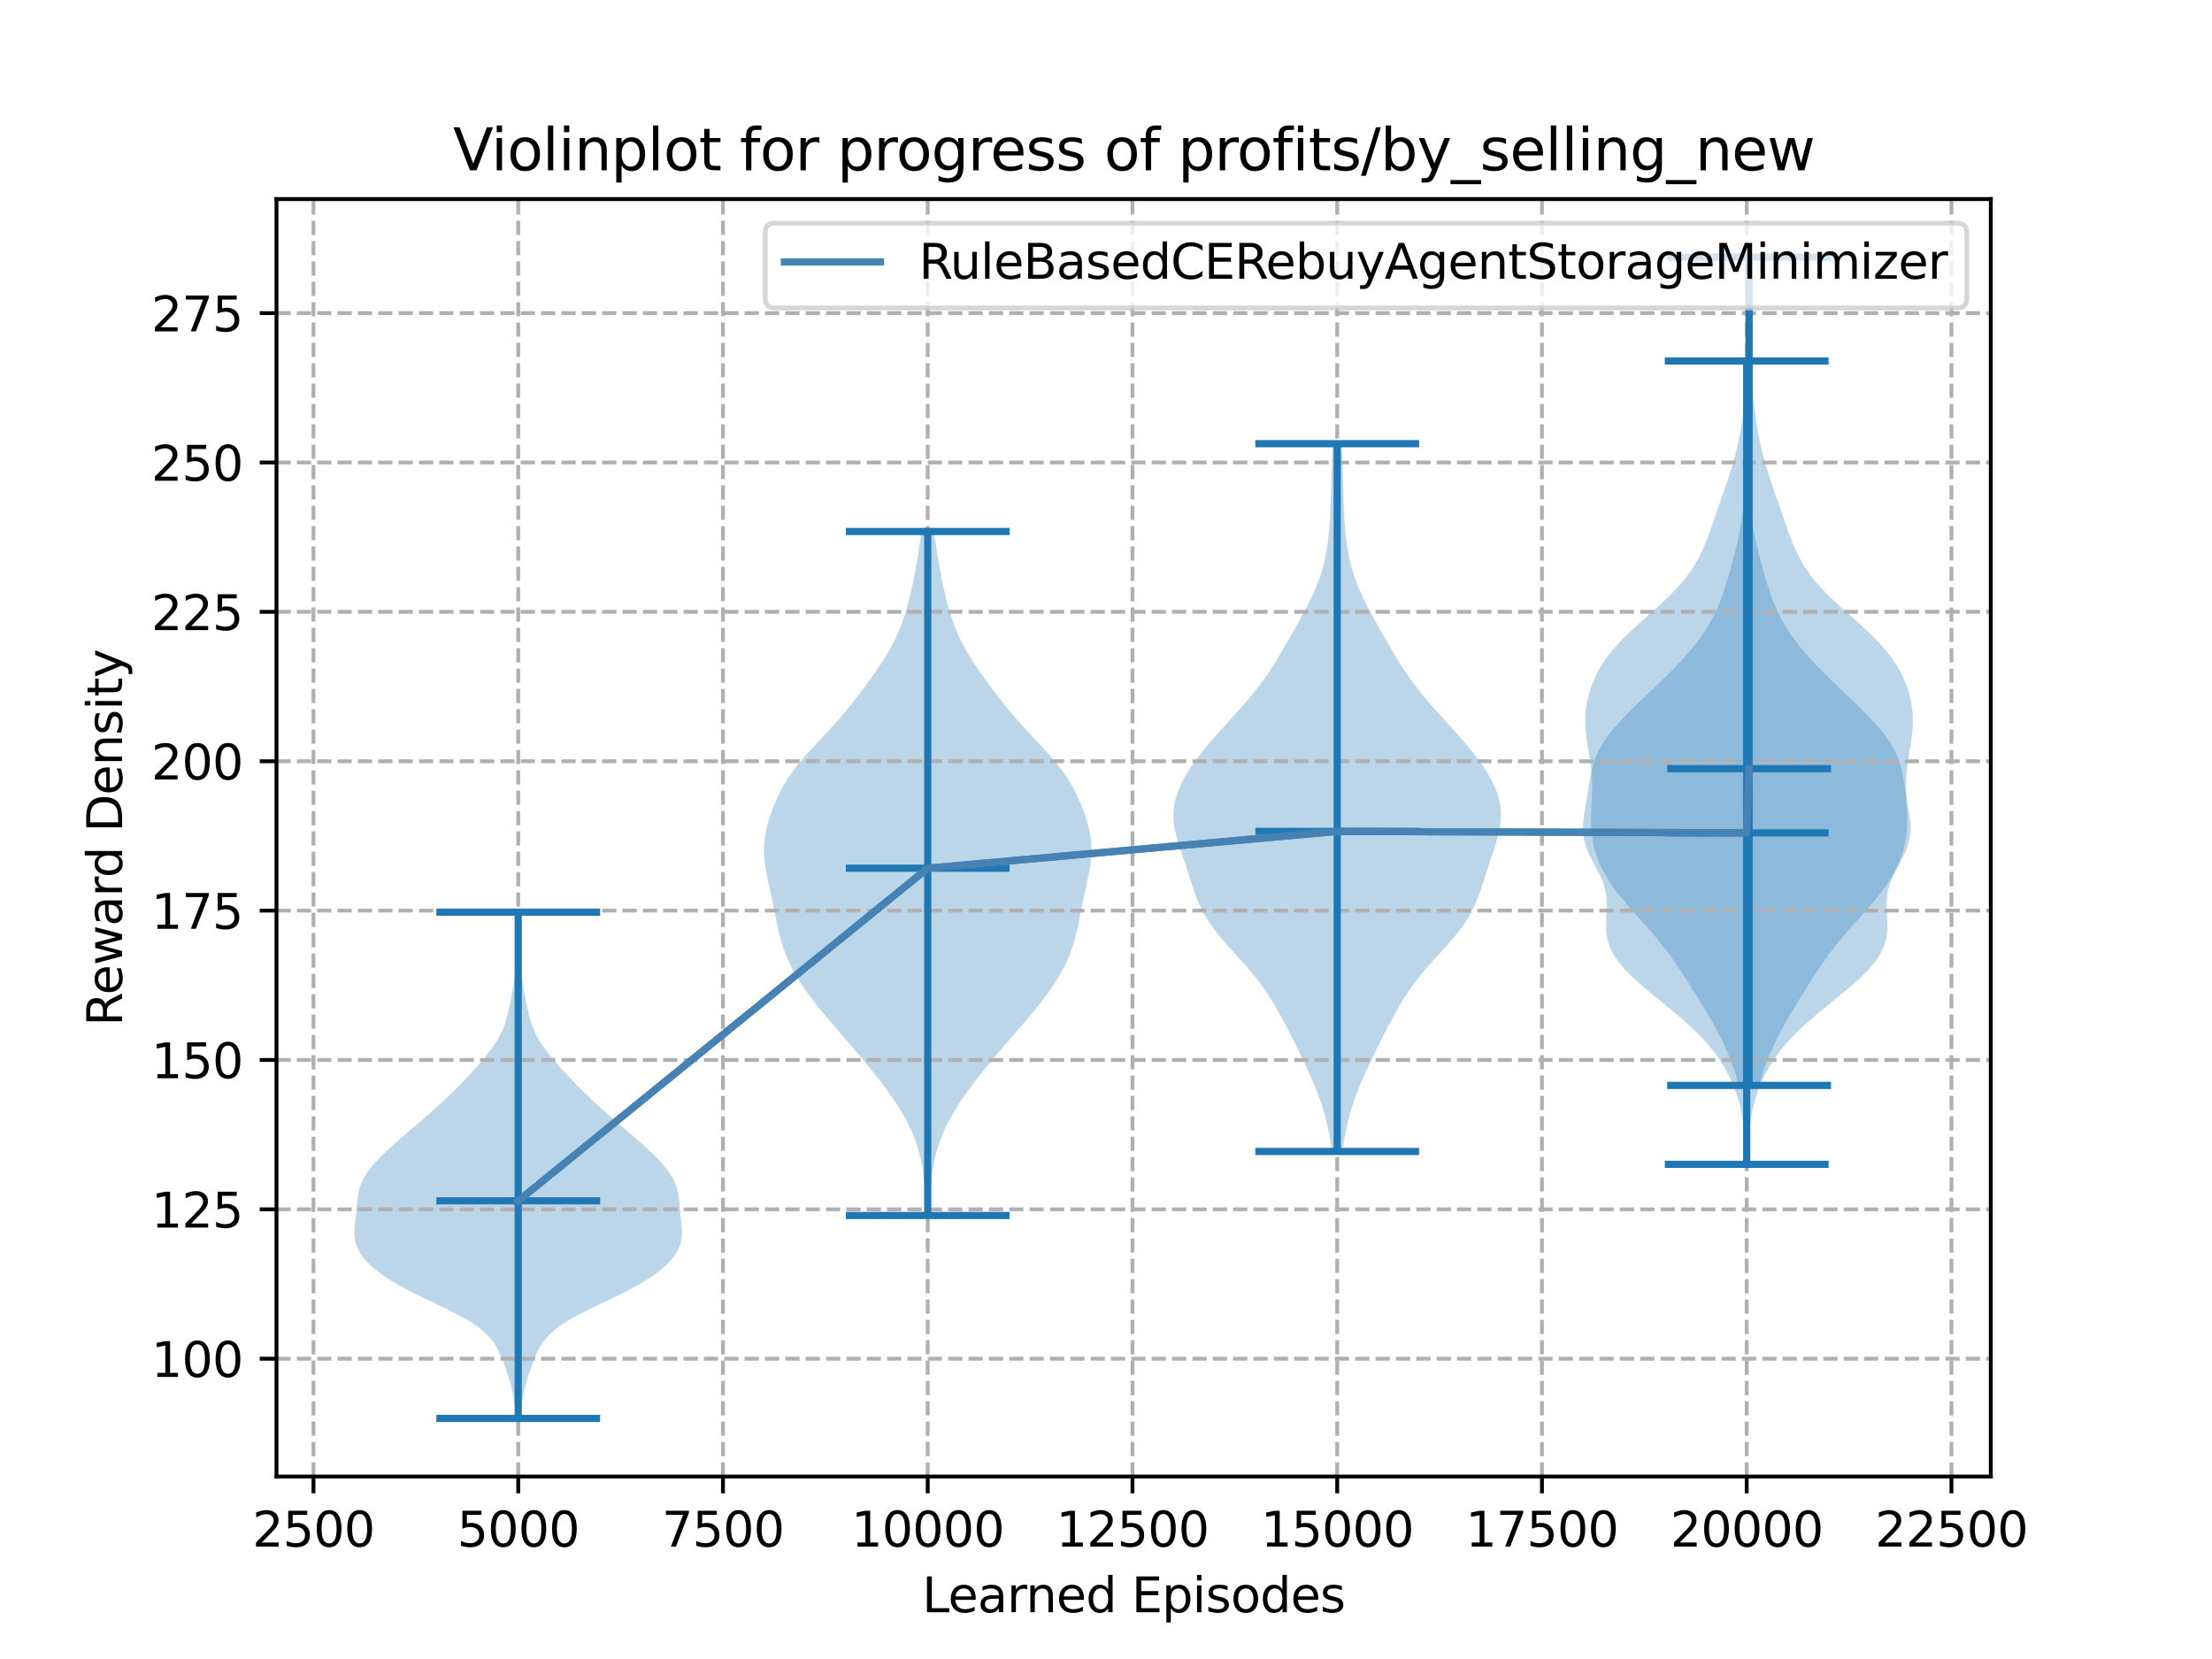 <?xml version="1.0" encoding="utf-8" standalone="no"?>
<!DOCTYPE svg PUBLIC "-//W3C//DTD SVG 1.1//EN"
  "http://www.w3.org/Graphics/SVG/1.1/DTD/svg11.dtd">
<svg xmlns:xlink="http://www.w3.org/1999/xlink" width="460.8pt" height="345.6pt" viewBox="0 0 460.8 345.6" xmlns="http://www.w3.org/2000/svg" version="1.1">
 <defs>
  <style type="text/css">*{stroke-linejoin: round; stroke-linecap: butt}</style>
 </defs>
 <g id="figure_1">
  <g id="patch_1">
   <path d="M 0 345.6 
L 460.8 345.6 
L 460.8 0 
L 0 0 
z
" style="fill: #ffffff"/>
  </g>
  <g id="axes_1">
   <g id="patch_2">
    <path d="M 57.6 307.584 
L 414.72 307.584 
L 414.72 41.472 
L 57.6 41.472 
z
" style="fill: #ffffff"/>
   </g>
   <g id="PolyCollection_1">
    <path d="M 108.403 295.488 
L 107.506 295.488 
L 107.418 294.423 
L 107.312 293.357 
L 107.18 292.292 
L 107.016 291.227 
L 106.815 290.161 
L 106.574 289.096 
L 106.293 288.031 
L 105.976 286.965 
L 105.629 285.9 
L 105.258 284.835 
L 104.864 283.769 
L 104.439 282.704 
L 103.965 281.639 
L 103.407 280.573 
L 102.721 279.508 
L 101.855 278.443 
L 100.763 277.377 
L 99.415 276.312 
L 97.801 275.247 
L 95.942 274.181 
L 93.884 273.116 
L 91.698 272.051 
L 89.461 270.985 
L 87.251 269.92 
L 85.136 268.855 
L 83.165 267.789 
L 81.367 266.724 
L 79.759 265.659 
L 78.343 264.593 
L 77.121 263.528 
L 76.094 262.462 
L 75.263 261.397 
L 74.63 260.332 
L 74.192 259.266 
L 73.935 258.201 
L 73.833 257.136 
L 73.848 256.07 
L 73.936 255.005 
L 74.054 253.94 
L 74.17 252.874 
L 74.27 251.809 
L 74.363 250.744 
L 74.473 249.678 
L 74.636 248.613 
L 74.89 247.548 
L 75.264 246.482 
L 75.776 245.417 
L 76.43 244.352 
L 77.218 243.286 
L 78.124 242.221 
L 79.129 241.156 
L 80.213 240.09 
L 81.357 239.025 
L 82.547 237.96 
L 83.768 236.894 
L 85.007 235.829 
L 86.25 234.764 
L 87.489 233.698 
L 88.716 232.633 
L 89.923 231.568 
L 91.108 230.502 
L 92.267 229.437 
L 93.397 228.372 
L 94.494 227.306 
L 95.559 226.241 
L 96.591 225.176 
L 97.594 224.11 
L 98.571 223.045 
L 99.521 221.98 
L 100.443 220.914 
L 101.327 219.849 
L 102.16 218.784 
L 102.926 217.718 
L 103.611 216.653 
L 104.204 215.588 
L 104.704 214.522 
L 105.118 213.457 
L 105.457 212.392 
L 105.74 211.326 
L 105.985 210.261 
L 106.209 209.196 
L 106.422 208.13 
L 106.628 207.065 
L 106.827 206 
L 107.01 204.934 
L 107.172 203.869 
L 107.305 202.804 
L 107.407 201.738 
L 107.479 200.673 
L 107.526 199.607 
L 107.555 198.542 
L 107.572 197.477 
L 107.581 196.411 
L 107.587 195.346 
L 107.592 194.281 
L 107.597 193.215 
L 107.606 192.15 
L 107.619 191.085 
L 107.639 190.019 
L 108.271 190.019 
L 108.271 190.019 
L 108.291 191.085 
L 108.304 192.15 
L 108.312 193.215 
L 108.318 194.281 
L 108.323 195.346 
L 108.329 196.411 
L 108.338 197.477 
L 108.355 198.542 
L 108.383 199.607 
L 108.431 200.673 
L 108.503 201.738 
L 108.605 202.804 
L 108.738 203.869 
L 108.899 204.934 
L 109.083 206 
L 109.281 207.065 
L 109.488 208.13 
L 109.701 209.196 
L 109.925 210.261 
L 110.17 211.326 
L 110.453 212.392 
L 110.792 213.457 
L 111.205 214.522 
L 111.706 215.588 
L 112.299 216.653 
L 112.984 217.718 
L 113.749 218.784 
L 114.582 219.849 
L 115.466 220.914 
L 116.388 221.98 
L 117.339 223.045 
L 118.315 224.11 
L 119.318 225.176 
L 120.351 226.241 
L 121.415 227.306 
L 122.513 228.372 
L 123.642 229.437 
L 124.801 230.502 
L 125.986 231.568 
L 127.194 232.633 
L 128.42 233.698 
L 129.659 234.764 
L 130.903 235.829 
L 132.141 236.894 
L 133.362 237.96 
L 134.552 239.025 
L 135.697 240.09 
L 136.781 241.156 
L 137.785 242.221 
L 138.691 243.286 
L 139.479 244.352 
L 140.134 245.417 
L 140.646 246.482 
L 141.02 247.548 
L 141.273 248.613 
L 141.437 249.678 
L 141.547 250.744 
L 141.639 251.809 
L 141.74 252.874 
L 141.856 253.94 
L 141.974 255.005 
L 142.062 256.07 
L 142.077 257.136 
L 141.975 258.201 
L 141.718 259.266 
L 141.28 260.332 
L 140.647 261.397 
L 139.816 262.462 
L 138.788 263.528 
L 137.566 264.593 
L 136.151 265.659 
L 134.542 266.724 
L 132.745 267.789 
L 130.774 268.855 
L 128.658 269.92 
L 126.449 270.985 
L 124.212 272.051 
L 122.025 273.116 
L 119.968 274.181 
L 118.109 275.247 
L 116.495 276.312 
L 115.146 277.377 
L 114.055 278.443 
L 113.189 279.508 
L 112.502 280.573 
L 111.945 281.639 
L 111.47 282.704 
L 111.046 283.769 
L 110.652 284.835 
L 110.281 285.9 
L 109.934 286.965 
L 109.617 288.031 
L 109.336 289.096 
L 109.094 290.161 
L 108.893 291.227 
L 108.73 292.292 
L 108.598 293.357 
L 108.491 294.423 
L 108.403 295.488 
z
" clip-path="url(#p44ce71c5af)" style="fill: #1f77b4; fill-opacity: 0.3"/>
   </g>
   <g id="PolyCollection_2">
    <path d="M 193.622 253.209 
L 192.898 253.209 
L 192.854 251.769 
L 192.801 250.33 
L 192.733 248.891 
L 192.642 247.452 
L 192.518 246.012 
L 192.352 244.573 
L 192.136 243.134 
L 191.861 241.694 
L 191.519 240.255 
L 191.103 238.816 
L 190.608 237.377 
L 190.031 235.937 
L 189.369 234.498 
L 188.625 233.059 
L 187.802 231.619 
L 186.906 230.18 
L 185.945 228.741 
L 184.928 227.301 
L 183.863 225.862 
L 182.758 224.423 
L 181.618 222.984 
L 180.447 221.544 
L 179.25 220.105 
L 178.03 218.666 
L 176.793 217.226 
L 175.546 215.787 
L 174.298 214.348 
L 173.058 212.909 
L 171.839 211.469 
L 170.653 210.03 
L 169.51 208.591 
L 168.422 207.151 
L 167.4 205.712 
L 166.453 204.273 
L 165.59 202.834 
L 164.816 201.394 
L 164.135 199.955 
L 163.545 198.516 
L 163.04 197.076 
L 162.612 195.637 
L 162.245 194.198 
L 161.923 192.759 
L 161.63 191.319 
L 161.347 189.88 
L 161.063 188.441 
L 160.767 187.001 
L 160.459 185.562 
L 160.144 184.123 
L 159.836 182.683 
L 159.556 181.244 
L 159.33 179.805 
L 159.184 178.366 
L 159.138 176.926 
L 159.204 175.487 
L 159.384 174.048 
L 159.671 172.608 
L 160.05 171.169 
L 160.507 169.73 
L 161.031 168.291 
L 161.622 166.851 
L 162.286 165.412 
L 163.036 163.973 
L 163.886 162.533 
L 164.846 161.094 
L 165.918 159.655 
L 167.095 158.216 
L 168.357 156.776 
L 169.677 155.337 
L 171.024 153.898 
L 172.37 152.458 
L 173.688 151.019 
L 174.963 149.58 
L 176.188 148.14 
L 177.363 146.701 
L 178.495 145.262 
L 179.592 143.823 
L 180.66 142.383 
L 181.699 140.944 
L 182.707 139.505 
L 183.672 138.065 
L 184.582 136.626 
L 185.426 135.187 
L 186.194 133.748 
L 186.882 132.308 
L 187.493 130.869 
L 188.032 129.43 
L 188.51 127.99 
L 188.937 126.551 
L 189.323 125.112 
L 189.676 123.673 
L 190.001 122.233 
L 190.302 120.794 
L 190.582 119.355 
L 190.843 117.915 
L 191.088 116.476 
L 191.319 115.037 
L 191.54 113.598 
L 191.753 112.158 
L 191.96 110.719 
L 194.56 110.719 
L 194.56 110.719 
L 194.767 112.158 
L 194.98 113.598 
L 195.201 115.037 
L 195.432 116.476 
L 195.677 117.915 
L 195.938 119.355 
L 196.218 120.794 
L 196.519 122.233 
L 196.844 123.673 
L 197.197 125.112 
L 197.583 126.551 
L 198.01 127.99 
L 198.488 129.43 
L 199.027 130.869 
L 199.638 132.308 
L 200.326 133.748 
L 201.094 135.187 
L 201.938 136.626 
L 202.848 138.065 
L 203.813 139.505 
L 204.821 140.944 
L 205.86 142.383 
L 206.928 143.823 
L 208.025 145.262 
L 209.157 146.701 
L 210.332 148.14 
L 211.557 149.58 
L 212.832 151.019 
L 214.15 152.458 
L 215.496 153.898 
L 216.843 155.337 
L 218.163 156.776 
L 219.425 158.216 
L 220.602 159.655 
L 221.674 161.094 
L 222.635 162.533 
L 223.484 163.973 
L 224.234 165.412 
L 224.898 166.851 
L 225.489 168.291 
L 226.013 169.73 
L 226.47 171.169 
L 226.849 172.608 
L 227.136 174.048 
L 227.316 175.487 
L 227.382 176.926 
L 227.336 178.366 
L 227.19 179.805 
L 226.964 181.244 
L 226.684 182.683 
L 226.376 184.123 
L 226.061 185.562 
L 225.753 187.001 
L 225.457 188.441 
L 225.173 189.88 
L 224.89 191.319 
L 224.597 192.759 
L 224.275 194.198 
L 223.908 195.637 
L 223.48 197.076 
L 222.975 198.516 
L 222.385 199.955 
L 221.704 201.394 
L 220.93 202.834 
L 220.067 204.273 
L 219.12 205.712 
L 218.098 207.151 
L 217.01 208.591 
L 215.867 210.03 
L 214.681 211.469 
L 213.462 212.909 
L 212.222 214.348 
L 210.974 215.787 
L 209.727 217.226 
L 208.49 218.666 
L 207.27 220.105 
L 206.073 221.544 
L 204.902 222.984 
L 203.762 224.423 
L 202.657 225.862 
L 201.592 227.301 
L 200.575 228.741 
L 199.614 230.18 
L 198.718 231.619 
L 197.895 233.059 
L 197.151 234.498 
L 196.489 235.937 
L 195.912 237.377 
L 195.417 238.816 
L 195.001 240.255 
L 194.659 241.694 
L 194.384 243.134 
L 194.168 244.573 
L 194.002 246.012 
L 193.878 247.452 
L 193.787 248.891 
L 193.719 250.33 
L 193.666 251.769 
L 193.622 253.209 
z
" clip-path="url(#p44ce71c5af)" style="fill: #1f77b4; fill-opacity: 0.3"/>
   </g>
   <g id="PolyCollection_3">
    <path d="M 279.64 239.877 
L 277.49 239.877 
L 277.265 238.388 
L 277.012 236.899 
L 276.725 235.409 
L 276.398 233.92 
L 276.024 232.431 
L 275.598 230.941 
L 275.117 229.452 
L 274.58 227.963 
L 273.993 226.473 
L 273.363 224.984 
L 272.698 223.495 
L 272.009 222.005 
L 271.303 220.516 
L 270.584 219.026 
L 269.855 217.537 
L 269.113 216.048 
L 268.356 214.558 
L 267.579 213.069 
L 266.774 211.58 
L 265.934 210.09 
L 265.046 208.601 
L 264.097 207.112 
L 263.075 205.622 
L 261.97 204.133 
L 260.779 202.643 
L 259.509 201.154 
L 258.18 199.665 
L 256.824 198.175 
L 255.482 196.686 
L 254.195 195.197 
L 253.005 193.707 
L 251.94 192.218 
L 251.014 190.729 
L 250.225 189.239 
L 249.557 187.75 
L 248.984 186.261 
L 248.472 184.771 
L 247.99 183.282 
L 247.513 181.792 
L 247.026 180.303 
L 246.526 178.814 
L 246.024 177.324 
L 245.541 175.835 
L 245.109 174.346 
L 244.761 172.856 
L 244.53 171.367 
L 244.443 169.878 
L 244.519 168.388 
L 244.767 166.899 
L 245.184 165.41 
L 245.762 163.92 
L 246.487 162.431 
L 247.343 160.941 
L 248.314 159.452 
L 249.386 157.963 
L 250.544 156.473 
L 251.774 154.984 
L 253.062 153.495 
L 254.392 152.005 
L 255.743 150.516 
L 257.095 149.027 
L 258.428 147.537 
L 259.723 146.048 
L 260.962 144.559 
L 262.136 143.069 
L 263.24 141.58 
L 264.275 140.09 
L 265.249 138.601 
L 266.175 137.112 
L 267.067 135.622 
L 267.936 134.133 
L 268.793 132.644 
L 269.642 131.154 
L 270.481 129.665 
L 271.304 128.176 
L 272.101 126.686 
L 272.858 125.197 
L 273.563 123.708 
L 274.206 122.218 
L 274.778 120.729 
L 275.276 119.239 
L 275.698 117.75 
L 276.049 116.261 
L 276.335 114.771 
L 276.565 113.282 
L 276.749 111.793 
L 276.895 110.303 
L 277.011 108.814 
L 277.103 107.325 
L 277.175 105.835 
L 277.233 104.346 
L 277.278 102.857 
L 277.316 101.367 
L 277.353 99.878 
L 277.393 98.388 
L 277.443 96.899 
L 277.507 95.41 
L 277.587 93.92 
L 277.682 92.431 
L 279.448 92.431 
L 279.448 92.431 
L 279.544 93.92 
L 279.624 95.41 
L 279.687 96.899 
L 279.737 98.388 
L 279.778 99.878 
L 279.814 101.367 
L 279.852 102.857 
L 279.898 104.346 
L 279.955 105.835 
L 280.028 107.325 
L 280.12 108.814 
L 280.236 110.303 
L 280.381 111.793 
L 280.565 113.282 
L 280.795 114.771 
L 281.081 116.261 
L 281.432 117.75 
L 281.855 119.239 
L 282.352 120.729 
L 282.924 122.218 
L 283.567 123.708 
L 284.272 125.197 
L 285.03 126.686 
L 285.826 128.176 
L 286.649 129.665 
L 287.488 131.154 
L 288.337 132.644 
L 289.194 134.133 
L 290.064 135.622 
L 290.955 137.112 
L 291.881 138.601 
L 292.856 140.09 
L 293.891 141.58 
L 294.994 143.069 
L 296.168 144.559 
L 297.408 146.048 
L 298.702 147.537 
L 300.035 149.027 
L 301.388 150.516 
L 302.739 152.005 
L 304.068 153.495 
L 305.356 154.984 
L 306.587 156.473 
L 307.745 157.963 
L 308.816 159.452 
L 309.787 160.941 
L 310.643 162.431 
L 311.368 163.92 
L 311.946 165.41 
L 312.364 166.899 
L 312.611 168.388 
L 312.687 169.878 
L 312.601 171.367 
L 312.369 172.856 
L 312.021 174.346 
L 311.589 175.835 
L 311.107 177.324 
L 310.604 178.814 
L 310.105 180.303 
L 309.617 181.792 
L 309.14 183.282 
L 308.659 184.771 
L 308.147 186.261 
L 307.573 187.75 
L 306.906 189.239 
L 306.117 190.729 
L 305.191 192.218 
L 304.125 193.707 
L 302.935 195.197 
L 301.649 196.686 
L 300.306 198.175 
L 298.95 199.665 
L 297.622 201.154 
L 296.352 202.643 
L 295.16 204.133 
L 294.055 205.622 
L 293.033 207.112 
L 292.085 208.601 
L 291.197 210.09 
L 290.356 211.58 
L 289.552 213.069 
L 288.774 214.558 
L 288.017 216.048 
L 287.276 217.537 
L 286.546 219.026 
L 285.827 220.516 
L 285.121 222.005 
L 284.432 223.495 
L 283.768 224.984 
L 283.137 226.473 
L 282.55 227.963 
L 282.014 229.452 
L 281.532 230.941 
L 281.106 232.431 
L 280.732 233.92 
L 280.405 235.409 
L 280.118 236.899 
L 279.865 238.388 
L 279.64 239.877 
z
" clip-path="url(#p44ce71c5af)" style="fill: #1f77b4; fill-opacity: 0.3"/>
   </g>
   <g id="PolyCollection_4">
    <path d="M 364.184 242.557 
L 363.557 242.557 
L 363.528 240.867 
L 363.488 239.176 
L 363.422 237.486 
L 363.314 235.796 
L 363.143 234.105 
L 362.894 232.415 
L 362.551 230.724 
L 362.107 229.034 
L 361.554 227.344 
L 360.887 225.653 
L 360.099 223.963 
L 359.179 222.272 
L 358.111 220.582 
L 356.88 218.892 
L 355.475 217.201 
L 353.893 215.511 
L 352.142 213.82 
L 350.246 212.13 
L 348.24 210.44 
L 346.17 208.749 
L 344.093 207.059 
L 342.074 205.368 
L 340.185 203.678 
L 338.497 201.988 
L 337.074 200.297 
L 335.965 198.607 
L 335.192 196.916 
L 334.742 195.226 
L 334.569 193.536 
L 334.587 191.845 
L 334.686 190.155 
L 334.746 188.464 
L 334.653 186.774 
L 334.332 185.083 
L 333.76 183.393 
L 332.979 181.703 
L 332.084 180.012 
L 331.206 178.322 
L 330.471 176.631 
L 329.974 174.941 
L 329.748 173.251 
L 329.77 171.56 
L 329.966 169.87 
L 330.248 168.179 
L 330.541 166.489 
L 330.809 164.799 
L 331.06 163.108 
L 331.343 161.418 
L 331.725 159.727 
L 332.27 158.037 
L 333.025 156.347 
L 334.009 154.656 
L 335.211 152.966 
L 336.605 151.275 
L 338.151 149.585 
L 339.807 147.895 
L 341.535 146.204 
L 343.299 144.514 
L 345.067 142.823 
L 346.81 141.133 
L 348.504 139.442 
L 350.122 137.752 
L 351.643 136.062 
L 353.049 134.371 
L 354.326 132.681 
L 355.468 130.99 
L 356.473 129.3 
L 357.346 127.61 
L 358.101 125.919 
L 358.754 124.229 
L 359.328 122.538 
L 359.847 120.848 
L 360.329 119.158 
L 360.789 117.467 
L 361.232 115.777 
L 361.653 114.086 
L 362.044 112.396 
L 362.394 110.706 
L 362.695 109.015 
L 362.944 107.325 
L 363.142 105.634 
L 363.299 103.944 
L 363.421 102.254 
L 363.52 100.563 
L 363.6 98.873 
L 363.666 97.182 
L 363.719 95.492 
L 363.76 93.802 
L 363.788 92.111 
L 363.803 90.421 
L 363.804 88.73 
L 363.793 87.04 
L 363.77 85.349 
L 363.738 83.659 
L 363.701 81.969 
L 363.663 80.278 
L 363.631 78.588 
L 363.609 76.897 
L 363.601 75.207 
L 364.14 75.207 
L 364.14 75.207 
L 364.132 76.897 
L 364.11 78.588 
L 364.077 80.278 
L 364.04 81.969 
L 364.003 83.659 
L 363.971 85.349 
L 363.948 87.04 
L 363.937 88.73 
L 363.938 90.421 
L 363.953 92.111 
L 363.981 93.802 
L 364.022 95.492 
L 364.075 97.182 
L 364.141 98.873 
L 364.221 100.563 
L 364.319 102.254 
L 364.442 103.944 
L 364.598 105.634 
L 364.797 107.325 
L 365.046 109.015 
L 365.346 110.706 
L 365.697 112.396 
L 366.088 114.086 
L 366.509 115.777 
L 366.952 117.467 
L 367.412 119.158 
L 367.894 120.848 
L 368.413 122.538 
L 368.987 124.229 
L 369.64 125.919 
L 370.394 127.61 
L 371.268 129.3 
L 372.273 130.99 
L 373.415 132.681 
L 374.692 134.371 
L 376.098 136.062 
L 377.619 137.752 
L 379.237 139.442 
L 380.93 141.133 
L 382.674 142.823 
L 384.442 144.514 
L 386.206 146.204 
L 387.933 147.895 
L 389.59 149.585 
L 391.136 151.275 
L 392.53 152.966 
L 393.732 154.656 
L 394.715 156.347 
L 395.471 158.037 
L 396.016 159.727 
L 396.398 161.418 
L 396.68 163.108 
L 396.932 164.799 
L 397.2 166.489 
L 397.493 168.179 
L 397.775 169.87 
L 397.971 171.56 
L 397.993 173.251 
L 397.767 174.941 
L 397.27 176.631 
L 396.535 178.322 
L 395.657 180.012 
L 394.762 181.703 
L 393.981 183.393 
L 393.409 185.083 
L 393.088 186.774 
L 392.995 188.464 
L 393.054 190.155 
L 393.154 191.845 
L 393.172 193.536 
L 392.999 195.226 
L 392.549 196.916 
L 391.776 198.607 
L 390.667 200.297 
L 389.244 201.988 
L 387.556 203.678 
L 385.667 205.368 
L 383.648 207.059 
L 381.571 208.749 
L 379.501 210.44 
L 377.494 212.13 
L 375.598 213.82 
L 373.848 215.511 
L 372.266 217.201 
L 370.861 218.892 
L 369.63 220.582 
L 368.562 222.272 
L 367.641 223.963 
L 366.854 225.653 
L 366.187 227.344 
L 365.634 229.034 
L 365.19 230.724 
L 364.847 232.415 
L 364.597 234.105 
L 364.427 235.796 
L 364.318 237.486 
L 364.253 239.176 
L 364.213 240.867 
L 364.184 242.557 
z
" clip-path="url(#p44ce71c5af)" style="fill: #1f77b4; fill-opacity: 0.3"/>
   </g>
   <g id="PolyCollection_5">
    <path d="M 366.489 226.11 
L 362.242 226.11 
L 361.747 224.367 
L 361.184 222.624 
L 360.551 220.881 
L 359.842 219.138 
L 359.058 217.395 
L 358.2 215.653 
L 357.274 213.91 
L 356.289 212.167 
L 355.26 210.424 
L 354.2 208.681 
L 353.121 206.938 
L 352.027 205.196 
L 350.914 203.453 
L 349.77 201.71 
L 348.572 199.967 
L 347.302 198.224 
L 345.945 196.481 
L 344.499 194.738 
L 342.979 192.996 
L 341.419 191.253 
L 339.86 189.51 
L 338.354 187.767 
L 336.945 186.024 
L 335.672 184.281 
L 334.562 182.539 
L 333.626 180.796 
L 332.868 179.053 
L 332.284 177.31 
L 331.864 175.567 
L 331.597 173.824 
L 331.464 172.081 
L 331.442 170.339 
L 331.496 168.596 
L 331.585 166.853 
L 331.661 165.11 
L 331.681 163.367 
L 331.615 161.624 
L 331.453 159.882 
L 331.208 158.139 
L 330.916 156.396 
L 330.626 154.653 
L 330.39 152.91 
L 330.252 151.167 
L 330.243 149.424 
L 330.379 147.682 
L 330.665 145.939 
L 331.102 144.196 
L 331.694 142.453 
L 332.45 140.71 
L 333.388 138.967 
L 334.523 137.225 
L 335.867 135.482 
L 337.416 133.739 
L 339.147 131.996 
L 341.018 130.253 
L 342.969 128.51 
L 344.93 126.767 
L 346.829 125.025 
L 348.603 123.282 
L 350.204 121.539 
L 351.605 119.796 
L 352.802 118.053 
L 353.812 116.31 
L 354.665 114.568 
L 355.402 112.825 
L 356.063 111.082 
L 356.682 109.339 
L 357.287 107.596 
L 357.89 105.853 
L 358.497 104.111 
L 359.104 102.368 
L 359.701 100.625 
L 360.275 98.882 
L 360.815 97.139 
L 361.311 95.396 
L 361.756 93.653 
L 362.148 91.911 
L 362.489 90.168 
L 362.783 88.425 
L 363.037 86.682 
L 363.257 84.939 
L 363.451 83.196 
L 363.621 81.454 
L 363.771 79.711 
L 363.901 77.968 
L 364.01 76.225 
L 364.1 74.482 
L 364.168 72.739 
L 364.216 70.996 
L 364.244 69.254 
L 364.255 67.511 
L 364.25 65.768 
L 364.233 64.025 
L 364.207 62.282 
L 364.176 60.539 
L 364.145 58.797 
L 364.119 57.054 
L 364.102 55.311 
L 364.096 53.568 
L 364.635 53.568 
L 364.635 53.568 
L 364.629 55.311 
L 364.611 57.054 
L 364.585 58.797 
L 364.554 60.539 
L 364.523 62.282 
L 364.497 64.025 
L 364.48 65.768 
L 364.475 67.511 
L 364.486 69.254 
L 364.514 70.996 
L 364.562 72.739 
L 364.631 74.482 
L 364.72 76.225 
L 364.83 77.968 
L 364.96 79.711 
L 365.109 81.454 
L 365.28 83.196 
L 365.473 84.939 
L 365.694 86.682 
L 365.947 88.425 
L 366.241 90.168 
L 366.582 91.911 
L 366.974 93.653 
L 367.419 95.396 
L 367.915 97.139 
L 368.455 98.882 
L 369.03 100.625 
L 369.626 102.368 
L 370.233 104.111 
L 370.84 105.853 
L 371.444 107.596 
L 372.048 109.339 
L 372.668 111.082 
L 373.329 112.825 
L 374.066 114.568 
L 374.919 116.31 
L 375.928 118.053 
L 377.125 119.796 
L 378.526 121.539 
L 380.127 123.282 
L 381.901 125.025 
L 383.801 126.767 
L 385.762 128.51 
L 387.713 130.253 
L 389.583 131.996 
L 391.314 133.739 
L 392.863 135.482 
L 394.207 137.225 
L 395.343 138.967 
L 396.28 140.71 
L 397.037 142.453 
L 397.628 144.196 
L 398.065 145.939 
L 398.351 147.682 
L 398.487 149.424 
L 398.479 151.167 
L 398.341 152.91 
L 398.104 154.653 
L 397.814 156.396 
L 397.522 158.139 
L 397.277 159.882 
L 397.115 161.624 
L 397.049 163.367 
L 397.069 165.11 
L 397.146 166.853 
L 397.234 168.596 
L 397.288 170.339 
L 397.266 172.081 
L 397.134 173.824 
L 396.866 175.567 
L 396.446 177.31 
L 395.862 179.053 
L 395.104 180.796 
L 394.169 182.539 
L 393.058 184.281 
L 391.785 186.024 
L 390.377 187.767 
L 388.87 189.51 
L 387.312 191.253 
L 385.751 192.996 
L 384.232 194.738 
L 382.786 196.481 
L 381.428 198.224 
L 380.158 199.967 
L 378.961 201.71 
L 377.816 203.453 
L 376.703 205.196 
L 375.61 206.938 
L 374.53 208.681 
L 373.47 210.424 
L 372.441 212.167 
L 371.457 213.91 
L 370.53 215.653 
L 369.672 217.395 
L 368.888 219.138 
L 368.18 220.881 
L 367.546 222.624 
L 366.984 224.367 
L 366.489 226.11 
z
" clip-path="url(#p44ce71c5af)" style="fill: #1f77b4; fill-opacity: 0.3"/>
   </g>
   <g id="matplotlib.axis_1">
    <g id="xtick_1">
     <g id="line2d_1">
      <path d="M 65.302 307.584 
L 65.302 41.472 
" clip-path="url(#p44ce71c5af)" style="fill: none; stroke-dasharray: 2.96,1.28; stroke-dashoffset: 0; stroke: #b0b0b0; stroke-width: 0.8"/>
     </g>
     <g id="line2d_2">
      <defs>
       <path id="m88c5481841" d="M 0 0 
L 0 3.5 
" style="stroke: #000000; stroke-width: 0.8"/>
      </defs>
      <g>
       <use xlink:href="#m88c5481841" x="65.302" y="307.584" style="stroke: #000000; stroke-width: 0.8"/>
      </g>
     </g>
     <g id="text_1">
      <!-- 2500 -->
      <g transform="translate(52.577 322.182)scale(0.1 -0.1)">
       <defs>
        <path id="DejaVuSans-32" d="M 1228 531 
L 3431 531 
L 3431 0 
L 469 0 
L 469 531 
Q 828 903 1448 1529 
Q 2069 2156 2228 2338 
Q 2531 2678 2651 2914 
Q 2772 3150 2772 3378 
Q 2772 3750 2511 3984 
Q 2250 4219 1831 4219 
Q 1534 4219 1204 4116 
Q 875 4013 500 3803 
L 500 4441 
Q 881 4594 1212 4672 
Q 1544 4750 1819 4750 
Q 2544 4750 2975 4387 
Q 3406 4025 3406 3419 
Q 3406 3131 3298 2873 
Q 3191 2616 2906 2266 
Q 2828 2175 2409 1742 
Q 1991 1309 1228 531 
z
" transform="scale(0.016)"/>
        <path id="DejaVuSans-35" d="M 691 4666 
L 3169 4666 
L 3169 4134 
L 1269 4134 
L 1269 2991 
Q 1406 3038 1543 3061 
Q 1681 3084 1819 3084 
Q 2600 3084 3056 2656 
Q 3513 2228 3513 1497 
Q 3513 744 3044 326 
Q 2575 -91 1722 -91 
Q 1428 -91 1123 -41 
Q 819 9 494 109 
L 494 744 
Q 775 591 1075 516 
Q 1375 441 1709 441 
Q 2250 441 2565 725 
Q 2881 1009 2881 1497 
Q 2881 1984 2565 2268 
Q 2250 2553 1709 2553 
Q 1456 2553 1204 2497 
Q 953 2441 691 2322 
L 691 4666 
z
" transform="scale(0.016)"/>
        <path id="DejaVuSans-30" d="M 2034 4250 
Q 1547 4250 1301 3770 
Q 1056 3291 1056 2328 
Q 1056 1369 1301 889 
Q 1547 409 2034 409 
Q 2525 409 2770 889 
Q 3016 1369 3016 2328 
Q 3016 3291 2770 3770 
Q 2525 4250 2034 4250 
z
M 2034 4750 
Q 2819 4750 3233 4129 
Q 3647 3509 3647 2328 
Q 3647 1150 3233 529 
Q 2819 -91 2034 -91 
Q 1250 -91 836 529 
Q 422 1150 422 2328 
Q 422 3509 836 4129 
Q 1250 4750 2034 4750 
z
" transform="scale(0.016)"/>
       </defs>
       <use xlink:href="#DejaVuSans-32"/>
       <use xlink:href="#DejaVuSans-35" x="63.623"/>
       <use xlink:href="#DejaVuSans-30" x="127.246"/>
       <use xlink:href="#DejaVuSans-30" x="190.869"/>
      </g>
     </g>
    </g>
    <g id="xtick_2">
     <g id="line2d_3">
      <path d="M 107.955 307.584 
L 107.955 41.472 
" clip-path="url(#p44ce71c5af)" style="fill: none; stroke-dasharray: 2.96,1.28; stroke-dashoffset: 0; stroke: #b0b0b0; stroke-width: 0.8"/>
     </g>
     <g id="line2d_4">
      <g>
       <use xlink:href="#m88c5481841" x="107.955" y="307.584" style="stroke: #000000; stroke-width: 0.8"/>
      </g>
     </g>
     <g id="text_2">
      <!-- 5000 -->
      <g transform="translate(95.23 322.182)scale(0.1 -0.1)">
       <use xlink:href="#DejaVuSans-35"/>
       <use xlink:href="#DejaVuSans-30" x="63.623"/>
       <use xlink:href="#DejaVuSans-30" x="127.246"/>
       <use xlink:href="#DejaVuSans-30" x="190.869"/>
      </g>
     </g>
    </g>
    <g id="xtick_3">
     <g id="line2d_5">
      <path d="M 150.607 307.584 
L 150.607 41.472 
" clip-path="url(#p44ce71c5af)" style="fill: none; stroke-dasharray: 2.96,1.28; stroke-dashoffset: 0; stroke: #b0b0b0; stroke-width: 0.8"/>
     </g>
     <g id="line2d_6">
      <g>
       <use xlink:href="#m88c5481841" x="150.607" y="307.584" style="stroke: #000000; stroke-width: 0.8"/>
      </g>
     </g>
     <g id="text_3">
      <!-- 7500 -->
      <g transform="translate(137.882 322.182)scale(0.1 -0.1)">
       <defs>
        <path id="DejaVuSans-37" d="M 525 4666 
L 3525 4666 
L 3525 4397 
L 1831 0 
L 1172 0 
L 2766 4134 
L 525 4134 
L 525 4666 
z
" transform="scale(0.016)"/>
       </defs>
       <use xlink:href="#DejaVuSans-37"/>
       <use xlink:href="#DejaVuSans-35" x="63.623"/>
       <use xlink:href="#DejaVuSans-30" x="127.246"/>
       <use xlink:href="#DejaVuSans-30" x="190.869"/>
      </g>
     </g>
    </g>
    <g id="xtick_4">
     <g id="line2d_7">
      <path d="M 193.26 307.584 
L 193.26 41.472 
" clip-path="url(#p44ce71c5af)" style="fill: none; stroke-dasharray: 2.96,1.28; stroke-dashoffset: 0; stroke: #b0b0b0; stroke-width: 0.8"/>
     </g>
     <g id="line2d_8">
      <g>
       <use xlink:href="#m88c5481841" x="193.26" y="307.584" style="stroke: #000000; stroke-width: 0.8"/>
      </g>
     </g>
     <g id="text_4">
      <!-- 10000 -->
      <g transform="translate(177.354 322.182)scale(0.1 -0.1)">
       <defs>
        <path id="DejaVuSans-31" d="M 794 531 
L 1825 531 
L 1825 4091 
L 703 3866 
L 703 4441 
L 1819 4666 
L 2450 4666 
L 2450 531 
L 3481 531 
L 3481 0 
L 794 0 
L 794 531 
z
" transform="scale(0.016)"/>
       </defs>
       <use xlink:href="#DejaVuSans-31"/>
       <use xlink:href="#DejaVuSans-30" x="63.623"/>
       <use xlink:href="#DejaVuSans-30" x="127.246"/>
       <use xlink:href="#DejaVuSans-30" x="190.869"/>
       <use xlink:href="#DejaVuSans-30" x="254.492"/>
      </g>
     </g>
    </g>
    <g id="xtick_5">
     <g id="line2d_9">
      <path d="M 235.913 307.584 
L 235.913 41.472 
" clip-path="url(#p44ce71c5af)" style="fill: none; stroke-dasharray: 2.96,1.28; stroke-dashoffset: 0; stroke: #b0b0b0; stroke-width: 0.8"/>
     </g>
     <g id="line2d_10">
      <g>
       <use xlink:href="#m88c5481841" x="235.913" y="307.584" style="stroke: #000000; stroke-width: 0.8"/>
      </g>
     </g>
     <g id="text_5">
      <!-- 12500 -->
      <g transform="translate(220.006 322.182)scale(0.1 -0.1)">
       <use xlink:href="#DejaVuSans-31"/>
       <use xlink:href="#DejaVuSans-32" x="63.623"/>
       <use xlink:href="#DejaVuSans-35" x="127.246"/>
       <use xlink:href="#DejaVuSans-30" x="190.869"/>
       <use xlink:href="#DejaVuSans-30" x="254.492"/>
      </g>
     </g>
    </g>
    <g id="xtick_6">
     <g id="line2d_11">
      <path d="M 278.565 307.584 
L 278.565 41.472 
" clip-path="url(#p44ce71c5af)" style="fill: none; stroke-dasharray: 2.96,1.28; stroke-dashoffset: 0; stroke: #b0b0b0; stroke-width: 0.8"/>
     </g>
     <g id="line2d_12">
      <g>
       <use xlink:href="#m88c5481841" x="278.565" y="307.584" style="stroke: #000000; stroke-width: 0.8"/>
      </g>
     </g>
     <g id="text_6">
      <!-- 15000 -->
      <g transform="translate(262.659 322.182)scale(0.1 -0.1)">
       <use xlink:href="#DejaVuSans-31"/>
       <use xlink:href="#DejaVuSans-35" x="63.623"/>
       <use xlink:href="#DejaVuSans-30" x="127.246"/>
       <use xlink:href="#DejaVuSans-30" x="190.869"/>
       <use xlink:href="#DejaVuSans-30" x="254.492"/>
      </g>
     </g>
    </g>
    <g id="xtick_7">
     <g id="line2d_13">
      <path d="M 321.218 307.584 
L 321.218 41.472 
" clip-path="url(#p44ce71c5af)" style="fill: none; stroke-dasharray: 2.96,1.28; stroke-dashoffset: 0; stroke: #b0b0b0; stroke-width: 0.8"/>
     </g>
     <g id="line2d_14">
      <g>
       <use xlink:href="#m88c5481841" x="321.218" y="307.584" style="stroke: #000000; stroke-width: 0.8"/>
      </g>
     </g>
     <g id="text_7">
      <!-- 17500 -->
      <g transform="translate(305.312 322.182)scale(0.1 -0.1)">
       <use xlink:href="#DejaVuSans-31"/>
       <use xlink:href="#DejaVuSans-37" x="63.623"/>
       <use xlink:href="#DejaVuSans-35" x="127.246"/>
       <use xlink:href="#DejaVuSans-30" x="190.869"/>
       <use xlink:href="#DejaVuSans-30" x="254.492"/>
      </g>
     </g>
    </g>
    <g id="xtick_8">
     <g id="line2d_15">
      <path d="M 363.87 307.584 
L 363.87 41.472 
" clip-path="url(#p44ce71c5af)" style="fill: none; stroke-dasharray: 2.96,1.28; stroke-dashoffset: 0; stroke: #b0b0b0; stroke-width: 0.8"/>
     </g>
     <g id="line2d_16">
      <g>
       <use xlink:href="#m88c5481841" x="363.87" y="307.584" style="stroke: #000000; stroke-width: 0.8"/>
      </g>
     </g>
     <g id="text_8">
      <!-- 20000 -->
      <g transform="translate(347.964 322.182)scale(0.1 -0.1)">
       <use xlink:href="#DejaVuSans-32"/>
       <use xlink:href="#DejaVuSans-30" x="63.623"/>
       <use xlink:href="#DejaVuSans-30" x="127.246"/>
       <use xlink:href="#DejaVuSans-30" x="190.869"/>
       <use xlink:href="#DejaVuSans-30" x="254.492"/>
      </g>
     </g>
    </g>
    <g id="xtick_9">
     <g id="line2d_17">
      <path d="M 406.523 307.584 
L 406.523 41.472 
" clip-path="url(#p44ce71c5af)" style="fill: none; stroke-dasharray: 2.96,1.28; stroke-dashoffset: 0; stroke: #b0b0b0; stroke-width: 0.8"/>
     </g>
     <g id="line2d_18">
      <g>
       <use xlink:href="#m88c5481841" x="406.523" y="307.584" style="stroke: #000000; stroke-width: 0.8"/>
      </g>
     </g>
     <g id="text_9">
      <!-- 22500 -->
      <g transform="translate(390.617 322.182)scale(0.1 -0.1)">
       <use xlink:href="#DejaVuSans-32"/>
       <use xlink:href="#DejaVuSans-32" x="63.623"/>
       <use xlink:href="#DejaVuSans-35" x="127.246"/>
       <use xlink:href="#DejaVuSans-30" x="190.869"/>
       <use xlink:href="#DejaVuSans-30" x="254.492"/>
      </g>
     </g>
    </g>
    <g id="text_10">
     <!-- Learned Episodes -->
     <g transform="translate(192.102 335.861)scale(0.1 -0.1)">
      <defs>
       <path id="DejaVuSans-4c" d="M 628 4666 
L 1259 4666 
L 1259 531 
L 3531 531 
L 3531 0 
L 628 0 
L 628 4666 
z
" transform="scale(0.016)"/>
       <path id="DejaVuSans-65" d="M 3597 1894 
L 3597 1613 
L 953 1613 
Q 991 1019 1311 708 
Q 1631 397 2203 397 
Q 2534 397 2845 478 
Q 3156 559 3463 722 
L 3463 178 
Q 3153 47 2828 -22 
Q 2503 -91 2169 -91 
Q 1331 -91 842 396 
Q 353 884 353 1716 
Q 353 2575 817 3079 
Q 1281 3584 2069 3584 
Q 2775 3584 3186 3129 
Q 3597 2675 3597 1894 
z
M 3022 2063 
Q 3016 2534 2758 2815 
Q 2500 3097 2075 3097 
Q 1594 3097 1305 2825 
Q 1016 2553 972 2059 
L 3022 2063 
z
" transform="scale(0.016)"/>
       <path id="DejaVuSans-61" d="M 2194 1759 
Q 1497 1759 1228 1600 
Q 959 1441 959 1056 
Q 959 750 1161 570 
Q 1363 391 1709 391 
Q 2188 391 2477 730 
Q 2766 1069 2766 1631 
L 2766 1759 
L 2194 1759 
z
M 3341 1997 
L 3341 0 
L 2766 0 
L 2766 531 
Q 2569 213 2275 61 
Q 1981 -91 1556 -91 
Q 1019 -91 701 211 
Q 384 513 384 1019 
Q 384 1609 779 1909 
Q 1175 2209 1959 2209 
L 2766 2209 
L 2766 2266 
Q 2766 2663 2505 2880 
Q 2244 3097 1772 3097 
Q 1472 3097 1187 3025 
Q 903 2953 641 2809 
L 641 3341 
Q 956 3463 1253 3523 
Q 1550 3584 1831 3584 
Q 2591 3584 2966 3190 
Q 3341 2797 3341 1997 
z
" transform="scale(0.016)"/>
       <path id="DejaVuSans-72" d="M 2631 2963 
Q 2534 3019 2420 3045 
Q 2306 3072 2169 3072 
Q 1681 3072 1420 2755 
Q 1159 2438 1159 1844 
L 1159 0 
L 581 0 
L 581 3500 
L 1159 3500 
L 1159 2956 
Q 1341 3275 1631 3429 
Q 1922 3584 2338 3584 
Q 2397 3584 2469 3576 
Q 2541 3569 2628 3553 
L 2631 2963 
z
" transform="scale(0.016)"/>
       <path id="DejaVuSans-6e" d="M 3513 2113 
L 3513 0 
L 2938 0 
L 2938 2094 
Q 2938 2591 2744 2837 
Q 2550 3084 2163 3084 
Q 1697 3084 1428 2787 
Q 1159 2491 1159 1978 
L 1159 0 
L 581 0 
L 581 3500 
L 1159 3500 
L 1159 2956 
Q 1366 3272 1645 3428 
Q 1925 3584 2291 3584 
Q 2894 3584 3203 3211 
Q 3513 2838 3513 2113 
z
" transform="scale(0.016)"/>
       <path id="DejaVuSans-64" d="M 2906 2969 
L 2906 4863 
L 3481 4863 
L 3481 0 
L 2906 0 
L 2906 525 
Q 2725 213 2448 61 
Q 2172 -91 1784 -91 
Q 1150 -91 751 415 
Q 353 922 353 1747 
Q 353 2572 751 3078 
Q 1150 3584 1784 3584 
Q 2172 3584 2448 3432 
Q 2725 3281 2906 2969 
z
M 947 1747 
Q 947 1113 1208 752 
Q 1469 391 1925 391 
Q 2381 391 2643 752 
Q 2906 1113 2906 1747 
Q 2906 2381 2643 2742 
Q 2381 3103 1925 3103 
Q 1469 3103 1208 2742 
Q 947 2381 947 1747 
z
" transform="scale(0.016)"/>
       <path id="DejaVuSans-20" transform="scale(0.016)"/>
       <path id="DejaVuSans-45" d="M 628 4666 
L 3578 4666 
L 3578 4134 
L 1259 4134 
L 1259 2753 
L 3481 2753 
L 3481 2222 
L 1259 2222 
L 1259 531 
L 3634 531 
L 3634 0 
L 628 0 
L 628 4666 
z
" transform="scale(0.016)"/>
       <path id="DejaVuSans-70" d="M 1159 525 
L 1159 -1331 
L 581 -1331 
L 581 3500 
L 1159 3500 
L 1159 2969 
Q 1341 3281 1617 3432 
Q 1894 3584 2278 3584 
Q 2916 3584 3314 3078 
Q 3713 2572 3713 1747 
Q 3713 922 3314 415 
Q 2916 -91 2278 -91 
Q 1894 -91 1617 61 
Q 1341 213 1159 525 
z
M 3116 1747 
Q 3116 2381 2855 2742 
Q 2594 3103 2138 3103 
Q 1681 3103 1420 2742 
Q 1159 2381 1159 1747 
Q 1159 1113 1420 752 
Q 1681 391 2138 391 
Q 2594 391 2855 752 
Q 3116 1113 3116 1747 
z
" transform="scale(0.016)"/>
       <path id="DejaVuSans-69" d="M 603 3500 
L 1178 3500 
L 1178 0 
L 603 0 
L 603 3500 
z
M 603 4863 
L 1178 4863 
L 1178 4134 
L 603 4134 
L 603 4863 
z
" transform="scale(0.016)"/>
       <path id="DejaVuSans-73" d="M 2834 3397 
L 2834 2853 
Q 2591 2978 2328 3040 
Q 2066 3103 1784 3103 
Q 1356 3103 1142 2972 
Q 928 2841 928 2578 
Q 928 2378 1081 2264 
Q 1234 2150 1697 2047 
L 1894 2003 
Q 2506 1872 2764 1633 
Q 3022 1394 3022 966 
Q 3022 478 2636 193 
Q 2250 -91 1575 -91 
Q 1294 -91 989 -36 
Q 684 19 347 128 
L 347 722 
Q 666 556 975 473 
Q 1284 391 1588 391 
Q 1994 391 2212 530 
Q 2431 669 2431 922 
Q 2431 1156 2273 1281 
Q 2116 1406 1581 1522 
L 1381 1569 
Q 847 1681 609 1914 
Q 372 2147 372 2553 
Q 372 3047 722 3315 
Q 1072 3584 1716 3584 
Q 2034 3584 2315 3537 
Q 2597 3491 2834 3397 
z
" transform="scale(0.016)"/>
       <path id="DejaVuSans-6f" d="M 1959 3097 
Q 1497 3097 1228 2736 
Q 959 2375 959 1747 
Q 959 1119 1226 758 
Q 1494 397 1959 397 
Q 2419 397 2687 759 
Q 2956 1122 2956 1747 
Q 2956 2369 2687 2733 
Q 2419 3097 1959 3097 
z
M 1959 3584 
Q 2709 3584 3137 3096 
Q 3566 2609 3566 1747 
Q 3566 888 3137 398 
Q 2709 -91 1959 -91 
Q 1206 -91 779 398 
Q 353 888 353 1747 
Q 353 2609 779 3096 
Q 1206 3584 1959 3584 
z
" transform="scale(0.016)"/>
      </defs>
      <use xlink:href="#DejaVuSans-4c"/>
      <use xlink:href="#DejaVuSans-65" x="53.963"/>
      <use xlink:href="#DejaVuSans-61" x="115.486"/>
      <use xlink:href="#DejaVuSans-72" x="176.766"/>
      <use xlink:href="#DejaVuSans-6e" x="216.129"/>
      <use xlink:href="#DejaVuSans-65" x="279.508"/>
      <use xlink:href="#DejaVuSans-64" x="341.031"/>
      <use xlink:href="#DejaVuSans-20" x="404.508"/>
      <use xlink:href="#DejaVuSans-45" x="436.295"/>
      <use xlink:href="#DejaVuSans-70" x="499.479"/>
      <use xlink:href="#DejaVuSans-69" x="562.955"/>
      <use xlink:href="#DejaVuSans-73" x="590.738"/>
      <use xlink:href="#DejaVuSans-6f" x="642.838"/>
      <use xlink:href="#DejaVuSans-64" x="704.02"/>
      <use xlink:href="#DejaVuSans-65" x="767.496"/>
      <use xlink:href="#DejaVuSans-73" x="829.02"/>
     </g>
    </g>
   </g>
   <g id="matplotlib.axis_2">
    <g id="ytick_1">
     <g id="line2d_19">
      <path d="M 57.6 283.042 
L 414.72 283.042 
" clip-path="url(#p44ce71c5af)" style="fill: none; stroke-dasharray: 2.96,1.28; stroke-dashoffset: 0; stroke: #b0b0b0; stroke-width: 0.8"/>
     </g>
     <g id="line2d_20">
      <defs>
       <path id="mc1093eac4e" d="M 0 0 
L -3.5 0 
" style="stroke: #000000; stroke-width: 0.8"/>
      </defs>
      <g>
       <use xlink:href="#mc1093eac4e" x="57.6" y="283.042" style="stroke: #000000; stroke-width: 0.8"/>
      </g>
     </g>
     <g id="text_11">
      <!-- 100 -->
      <g transform="translate(31.512 286.841)scale(0.1 -0.1)">
       <use xlink:href="#DejaVuSans-31"/>
       <use xlink:href="#DejaVuSans-30" x="63.623"/>
       <use xlink:href="#DejaVuSans-30" x="127.246"/>
      </g>
     </g>
    </g>
    <g id="ytick_2">
     <g id="line2d_21">
      <path d="M 57.6 251.926 
L 414.72 251.926 
" clip-path="url(#p44ce71c5af)" style="fill: none; stroke-dasharray: 2.96,1.28; stroke-dashoffset: 0; stroke: #b0b0b0; stroke-width: 0.8"/>
     </g>
     <g id="line2d_22">
      <g>
       <use xlink:href="#mc1093eac4e" x="57.6" y="251.926" style="stroke: #000000; stroke-width: 0.8"/>
      </g>
     </g>
     <g id="text_12">
      <!-- 125 -->
      <g transform="translate(31.512 255.725)scale(0.1 -0.1)">
       <use xlink:href="#DejaVuSans-31"/>
       <use xlink:href="#DejaVuSans-32" x="63.623"/>
       <use xlink:href="#DejaVuSans-35" x="127.246"/>
      </g>
     </g>
    </g>
    <g id="ytick_3">
     <g id="line2d_23">
      <path d="M 57.6 220.81 
L 414.72 220.81 
" clip-path="url(#p44ce71c5af)" style="fill: none; stroke-dasharray: 2.96,1.28; stroke-dashoffset: 0; stroke: #b0b0b0; stroke-width: 0.8"/>
     </g>
     <g id="line2d_24">
      <g>
       <use xlink:href="#mc1093eac4e" x="57.6" y="220.81" style="stroke: #000000; stroke-width: 0.8"/>
      </g>
     </g>
     <g id="text_13">
      <!-- 150 -->
      <g transform="translate(31.512 224.609)scale(0.1 -0.1)">
       <use xlink:href="#DejaVuSans-31"/>
       <use xlink:href="#DejaVuSans-35" x="63.623"/>
       <use xlink:href="#DejaVuSans-30" x="127.246"/>
      </g>
     </g>
    </g>
    <g id="ytick_4">
     <g id="line2d_25">
      <path d="M 57.6 189.694 
L 414.72 189.694 
" clip-path="url(#p44ce71c5af)" style="fill: none; stroke-dasharray: 2.96,1.28; stroke-dashoffset: 0; stroke: #b0b0b0; stroke-width: 0.8"/>
     </g>
     <g id="line2d_26">
      <g>
       <use xlink:href="#mc1093eac4e" x="57.6" y="189.694" style="stroke: #000000; stroke-width: 0.8"/>
      </g>
     </g>
     <g id="text_14">
      <!-- 175 -->
      <g transform="translate(31.512 193.493)scale(0.1 -0.1)">
       <use xlink:href="#DejaVuSans-31"/>
       <use xlink:href="#DejaVuSans-37" x="63.623"/>
       <use xlink:href="#DejaVuSans-35" x="127.246"/>
      </g>
     </g>
    </g>
    <g id="ytick_5">
     <g id="line2d_27">
      <path d="M 57.6 158.578 
L 414.72 158.578 
" clip-path="url(#p44ce71c5af)" style="fill: none; stroke-dasharray: 2.96,1.28; stroke-dashoffset: 0; stroke: #b0b0b0; stroke-width: 0.8"/>
     </g>
     <g id="line2d_28">
      <g>
       <use xlink:href="#mc1093eac4e" x="57.6" y="158.578" style="stroke: #000000; stroke-width: 0.8"/>
      </g>
     </g>
     <g id="text_15">
      <!-- 200 -->
      <g transform="translate(31.512 162.377)scale(0.1 -0.1)">
       <use xlink:href="#DejaVuSans-32"/>
       <use xlink:href="#DejaVuSans-30" x="63.623"/>
       <use xlink:href="#DejaVuSans-30" x="127.246"/>
      </g>
     </g>
    </g>
    <g id="ytick_6">
     <g id="line2d_29">
      <path d="M 57.6 127.462 
L 414.72 127.462 
" clip-path="url(#p44ce71c5af)" style="fill: none; stroke-dasharray: 2.96,1.28; stroke-dashoffset: 0; stroke: #b0b0b0; stroke-width: 0.8"/>
     </g>
     <g id="line2d_30">
      <g>
       <use xlink:href="#mc1093eac4e" x="57.6" y="127.462" style="stroke: #000000; stroke-width: 0.8"/>
      </g>
     </g>
     <g id="text_16">
      <!-- 225 -->
      <g transform="translate(31.512 131.261)scale(0.1 -0.1)">
       <use xlink:href="#DejaVuSans-32"/>
       <use xlink:href="#DejaVuSans-32" x="63.623"/>
       <use xlink:href="#DejaVuSans-35" x="127.246"/>
      </g>
     </g>
    </g>
    <g id="ytick_7">
     <g id="line2d_31">
      <path d="M 57.6 96.346 
L 414.72 96.346 
" clip-path="url(#p44ce71c5af)" style="fill: none; stroke-dasharray: 2.96,1.28; stroke-dashoffset: 0; stroke: #b0b0b0; stroke-width: 0.8"/>
     </g>
     <g id="line2d_32">
      <g>
       <use xlink:href="#mc1093eac4e" x="57.6" y="96.346" style="stroke: #000000; stroke-width: 0.8"/>
      </g>
     </g>
     <g id="text_17">
      <!-- 250 -->
      <g transform="translate(31.512 100.145)scale(0.1 -0.1)">
       <use xlink:href="#DejaVuSans-32"/>
       <use xlink:href="#DejaVuSans-35" x="63.623"/>
       <use xlink:href="#DejaVuSans-30" x="127.246"/>
      </g>
     </g>
    </g>
    <g id="ytick_8">
     <g id="line2d_33">
      <path d="M 57.6 65.23 
L 414.72 65.23 
" clip-path="url(#p44ce71c5af)" style="fill: none; stroke-dasharray: 2.96,1.28; stroke-dashoffset: 0; stroke: #b0b0b0; stroke-width: 0.8"/>
     </g>
     <g id="line2d_34">
      <g>
       <use xlink:href="#mc1093eac4e" x="57.6" y="65.23" style="stroke: #000000; stroke-width: 0.8"/>
      </g>
     </g>
     <g id="text_18">
      <!-- 275 -->
      <g transform="translate(31.512 69.029)scale(0.1 -0.1)">
       <use xlink:href="#DejaVuSans-32"/>
       <use xlink:href="#DejaVuSans-37" x="63.623"/>
       <use xlink:href="#DejaVuSans-35" x="127.246"/>
      </g>
     </g>
    </g>
    <g id="text_19">
     <!-- Reward Density -->
     <g transform="translate(25.433 213.747)rotate(-90)scale(0.1 -0.1)">
      <defs>
       <path id="DejaVuSans-52" d="M 2841 2188 
Q 3044 2119 3236 1894 
Q 3428 1669 3622 1275 
L 4263 0 
L 3584 0 
L 2988 1197 
Q 2756 1666 2539 1819 
Q 2322 1972 1947 1972 
L 1259 1972 
L 1259 0 
L 628 0 
L 628 4666 
L 2053 4666 
Q 2853 4666 3247 4331 
Q 3641 3997 3641 3322 
Q 3641 2881 3436 2590 
Q 3231 2300 2841 2188 
z
M 1259 4147 
L 1259 2491 
L 2053 2491 
Q 2509 2491 2742 2702 
Q 2975 2913 2975 3322 
Q 2975 3731 2742 3939 
Q 2509 4147 2053 4147 
L 1259 4147 
z
" transform="scale(0.016)"/>
       <path id="DejaVuSans-77" d="M 269 3500 
L 844 3500 
L 1563 769 
L 2278 3500 
L 2956 3500 
L 3675 769 
L 4391 3500 
L 4966 3500 
L 4050 0 
L 3372 0 
L 2619 2869 
L 1863 0 
L 1184 0 
L 269 3500 
z
" transform="scale(0.016)"/>
       <path id="DejaVuSans-44" d="M 1259 4147 
L 1259 519 
L 2022 519 
Q 2988 519 3436 956 
Q 3884 1394 3884 2338 
Q 3884 3275 3436 3711 
Q 2988 4147 2022 4147 
L 1259 4147 
z
M 628 4666 
L 1925 4666 
Q 3281 4666 3915 4102 
Q 4550 3538 4550 2338 
Q 4550 1131 3912 565 
Q 3275 0 1925 0 
L 628 0 
L 628 4666 
z
" transform="scale(0.016)"/>
       <path id="DejaVuSans-74" d="M 1172 4494 
L 1172 3500 
L 2356 3500 
L 2356 3053 
L 1172 3053 
L 1172 1153 
Q 1172 725 1289 603 
Q 1406 481 1766 481 
L 2356 481 
L 2356 0 
L 1766 0 
Q 1100 0 847 248 
Q 594 497 594 1153 
L 594 3053 
L 172 3053 
L 172 3500 
L 594 3500 
L 594 4494 
L 1172 4494 
z
" transform="scale(0.016)"/>
       <path id="DejaVuSans-79" d="M 2059 -325 
Q 1816 -950 1584 -1140 
Q 1353 -1331 966 -1331 
L 506 -1331 
L 506 -850 
L 844 -850 
Q 1081 -850 1212 -737 
Q 1344 -625 1503 -206 
L 1606 56 
L 191 3500 
L 800 3500 
L 1894 763 
L 2988 3500 
L 3597 3500 
L 2059 -325 
z
" transform="scale(0.016)"/>
      </defs>
      <use xlink:href="#DejaVuSans-52"/>
      <use xlink:href="#DejaVuSans-65" x="64.982"/>
      <use xlink:href="#DejaVuSans-77" x="126.506"/>
      <use xlink:href="#DejaVuSans-61" x="208.293"/>
      <use xlink:href="#DejaVuSans-72" x="269.572"/>
      <use xlink:href="#DejaVuSans-64" x="308.936"/>
      <use xlink:href="#DejaVuSans-20" x="372.412"/>
      <use xlink:href="#DejaVuSans-44" x="404.199"/>
      <use xlink:href="#DejaVuSans-65" x="481.201"/>
      <use xlink:href="#DejaVuSans-6e" x="542.725"/>
      <use xlink:href="#DejaVuSans-73" x="606.104"/>
      <use xlink:href="#DejaVuSans-69" x="658.203"/>
      <use xlink:href="#DejaVuSans-74" x="685.986"/>
      <use xlink:href="#DejaVuSans-79" x="725.195"/>
     </g>
    </g>
   </g>
   <g id="LineCollection_1">
    <path d="M 90.894 250.162 
L 125.016 250.162 
" clip-path="url(#p44ce71c5af)" style="fill: none; stroke: #1f77b4; stroke-width: 1.5"/>
    <path d="M 176.199 180.866 
L 210.321 180.866 
" clip-path="url(#p44ce71c5af)" style="fill: none; stroke: #1f77b4; stroke-width: 1.5"/>
    <path d="M 261.504 173.198 
L 295.626 173.198 
" clip-path="url(#p44ce71c5af)" style="fill: none; stroke: #1f77b4; stroke-width: 1.5"/>
    <path d="M 346.809 173.507 
L 380.931 173.507 
" clip-path="url(#p44ce71c5af)" style="fill: none; stroke: #1f77b4; stroke-width: 1.5"/>
    <path d="M 347.304 160.126 
L 381.426 160.126 
" clip-path="url(#p44ce71c5af)" style="fill: none; stroke: #1f77b4; stroke-width: 1.5"/>
   </g>
   <g id="LineCollection_2">
    <path d="M 90.894 190.019 
L 125.016 190.019 
" clip-path="url(#p44ce71c5af)" style="fill: none; stroke: #1f77b4; stroke-width: 1.5"/>
    <path d="M 176.199 110.719 
L 210.321 110.719 
" clip-path="url(#p44ce71c5af)" style="fill: none; stroke: #1f77b4; stroke-width: 1.5"/>
    <path d="M 261.504 92.431 
L 295.626 92.431 
" clip-path="url(#p44ce71c5af)" style="fill: none; stroke: #1f77b4; stroke-width: 1.5"/>
    <path d="M 346.809 75.207 
L 380.931 75.207 
" clip-path="url(#p44ce71c5af)" style="fill: none; stroke: #1f77b4; stroke-width: 1.5"/>
    <path d="M 347.304 53.568 
L 381.426 53.568 
" clip-path="url(#p44ce71c5af)" style="fill: none; stroke: #1f77b4; stroke-width: 1.5"/>
   </g>
   <g id="LineCollection_3">
    <path d="M 90.894 295.488 
L 125.016 295.488 
" clip-path="url(#p44ce71c5af)" style="fill: none; stroke: #1f77b4; stroke-width: 1.5"/>
    <path d="M 176.199 253.209 
L 210.321 253.209 
" clip-path="url(#p44ce71c5af)" style="fill: none; stroke: #1f77b4; stroke-width: 1.5"/>
    <path d="M 261.504 239.877 
L 295.626 239.877 
" clip-path="url(#p44ce71c5af)" style="fill: none; stroke: #1f77b4; stroke-width: 1.5"/>
    <path d="M 346.809 242.557 
L 380.931 242.557 
" clip-path="url(#p44ce71c5af)" style="fill: none; stroke: #1f77b4; stroke-width: 1.5"/>
    <path d="M 347.304 226.11 
L 381.426 226.11 
" clip-path="url(#p44ce71c5af)" style="fill: none; stroke: #1f77b4; stroke-width: 1.5"/>
   </g>
   <g id="LineCollection_4">
    <path d="M 107.955 295.488 
L 107.955 190.019 
" clip-path="url(#p44ce71c5af)" style="fill: none; stroke: #1f77b4; stroke-width: 1.5"/>
    <path d="M 193.26 253.209 
L 193.26 110.719 
" clip-path="url(#p44ce71c5af)" style="fill: none; stroke: #1f77b4; stroke-width: 1.5"/>
    <path d="M 278.565 239.877 
L 278.565 92.431 
" clip-path="url(#p44ce71c5af)" style="fill: none; stroke: #1f77b4; stroke-width: 1.5"/>
    <path d="M 363.87 242.557 
L 363.87 75.207 
" clip-path="url(#p44ce71c5af)" style="fill: none; stroke: #1f77b4; stroke-width: 1.5"/>
    <path d="M 364.365 226.11 
L 364.365 53.568 
" clip-path="url(#p44ce71c5af)" style="fill: none; stroke: #1f77b4; stroke-width: 1.5"/>
   </g>
   <g id="line2d_35">
    <path d="M 107.955 250.162 
L 193.26 180.866 
L 278.565 173.198 
L 363.87 173.507 
L 364.365 160.126 
" clip-path="url(#p44ce71c5af)" style="fill: none; stroke: #4682b4; stroke-width: 1.5; stroke-linecap: square"/>
   </g>
   <g id="line2d_36">
    <path d="M 107.955 250.162 
L 193.26 180.866 
L 278.565 173.198 
L 363.87 173.507 
L 364.365 160.126 
" clip-path="url(#p44ce71c5af)" style="fill: none; stroke: #4682b4; stroke-width: 1.5; stroke-linecap: square"/>
   </g>
   <g id="patch_3">
    <path d="M 57.6 307.584 
L 57.6 41.472 
" style="fill: none; stroke: #000000; stroke-width: 0.8; stroke-linejoin: miter; stroke-linecap: square"/>
   </g>
   <g id="patch_4">
    <path d="M 414.72 307.584 
L 414.72 41.472 
" style="fill: none; stroke: #000000; stroke-width: 0.8; stroke-linejoin: miter; stroke-linecap: square"/>
   </g>
   <g id="patch_5">
    <path d="M 57.6 307.584 
L 414.72 307.584 
" style="fill: none; stroke: #000000; stroke-width: 0.8; stroke-linejoin: miter; stroke-linecap: square"/>
   </g>
   <g id="patch_6">
    <path d="M 57.6 41.472 
L 414.72 41.472 
" style="fill: none; stroke: #000000; stroke-width: 0.8; stroke-linejoin: miter; stroke-linecap: square"/>
   </g>
   <g id="text_20">
    <!-- Violinplot for progress of profits/by_selling_new -->
    <g transform="translate(94.379 35.472)scale(0.12 -0.12)">
     <defs>
      <path id="DejaVuSans-56" d="M 1831 0 
L 50 4666 
L 709 4666 
L 2188 738 
L 3669 4666 
L 4325 4666 
L 2547 0 
L 1831 0 
z
" transform="scale(0.016)"/>
      <path id="DejaVuSans-6c" d="M 603 4863 
L 1178 4863 
L 1178 0 
L 603 0 
L 603 4863 
z
" transform="scale(0.016)"/>
      <path id="DejaVuSans-66" d="M 2375 4863 
L 2375 4384 
L 1825 4384 
Q 1516 4384 1395 4259 
Q 1275 4134 1275 3809 
L 1275 3500 
L 2222 3500 
L 2222 3053 
L 1275 3053 
L 1275 0 
L 697 0 
L 697 3053 
L 147 3053 
L 147 3500 
L 697 3500 
L 697 3744 
Q 697 4328 969 4595 
Q 1241 4863 1831 4863 
L 2375 4863 
z
" transform="scale(0.016)"/>
      <path id="DejaVuSans-67" d="M 2906 1791 
Q 2906 2416 2648 2759 
Q 2391 3103 1925 3103 
Q 1463 3103 1205 2759 
Q 947 2416 947 1791 
Q 947 1169 1205 825 
Q 1463 481 1925 481 
Q 2391 481 2648 825 
Q 2906 1169 2906 1791 
z
M 3481 434 
Q 3481 -459 3084 -895 
Q 2688 -1331 1869 -1331 
Q 1566 -1331 1297 -1286 
Q 1028 -1241 775 -1147 
L 775 -588 
Q 1028 -725 1275 -790 
Q 1522 -856 1778 -856 
Q 2344 -856 2625 -561 
Q 2906 -266 2906 331 
L 2906 616 
Q 2728 306 2450 153 
Q 2172 0 1784 0 
Q 1141 0 747 490 
Q 353 981 353 1791 
Q 353 2603 747 3093 
Q 1141 3584 1784 3584 
Q 2172 3584 2450 3431 
Q 2728 3278 2906 2969 
L 2906 3500 
L 3481 3500 
L 3481 434 
z
" transform="scale(0.016)"/>
      <path id="DejaVuSans-2f" d="M 1625 4666 
L 2156 4666 
L 531 -594 
L 0 -594 
L 1625 4666 
z
" transform="scale(0.016)"/>
      <path id="DejaVuSans-62" d="M 3116 1747 
Q 3116 2381 2855 2742 
Q 2594 3103 2138 3103 
Q 1681 3103 1420 2742 
Q 1159 2381 1159 1747 
Q 1159 1113 1420 752 
Q 1681 391 2138 391 
Q 2594 391 2855 752 
Q 3116 1113 3116 1747 
z
M 1159 2969 
Q 1341 3281 1617 3432 
Q 1894 3584 2278 3584 
Q 2916 3584 3314 3078 
Q 3713 2572 3713 1747 
Q 3713 922 3314 415 
Q 2916 -91 2278 -91 
Q 1894 -91 1617 61 
Q 1341 213 1159 525 
L 1159 0 
L 581 0 
L 581 4863 
L 1159 4863 
L 1159 2969 
z
" transform="scale(0.016)"/>
      <path id="DejaVuSans-5f" d="M 3263 -1063 
L 3263 -1509 
L -63 -1509 
L -63 -1063 
L 3263 -1063 
z
" transform="scale(0.016)"/>
     </defs>
     <use xlink:href="#DejaVuSans-56"/>
     <use xlink:href="#DejaVuSans-69" x="66.158"/>
     <use xlink:href="#DejaVuSans-6f" x="93.941"/>
     <use xlink:href="#DejaVuSans-6c" x="155.123"/>
     <use xlink:href="#DejaVuSans-69" x="182.906"/>
     <use xlink:href="#DejaVuSans-6e" x="210.689"/>
     <use xlink:href="#DejaVuSans-70" x="274.068"/>
     <use xlink:href="#DejaVuSans-6c" x="337.545"/>
     <use xlink:href="#DejaVuSans-6f" x="365.328"/>
     <use xlink:href="#DejaVuSans-74" x="426.51"/>
     <use xlink:href="#DejaVuSans-20" x="465.719"/>
     <use xlink:href="#DejaVuSans-66" x="497.506"/>
     <use xlink:href="#DejaVuSans-6f" x="532.711"/>
     <use xlink:href="#DejaVuSans-72" x="593.893"/>
     <use xlink:href="#DejaVuSans-20" x="635.006"/>
     <use xlink:href="#DejaVuSans-70" x="666.793"/>
     <use xlink:href="#DejaVuSans-72" x="730.27"/>
     <use xlink:href="#DejaVuSans-6f" x="769.133"/>
     <use xlink:href="#DejaVuSans-67" x="830.314"/>
     <use xlink:href="#DejaVuSans-72" x="893.791"/>
     <use xlink:href="#DejaVuSans-65" x="932.654"/>
     <use xlink:href="#DejaVuSans-73" x="994.178"/>
     <use xlink:href="#DejaVuSans-73" x="1046.277"/>
     <use xlink:href="#DejaVuSans-20" x="1098.377"/>
     <use xlink:href="#DejaVuSans-6f" x="1130.164"/>
     <use xlink:href="#DejaVuSans-66" x="1191.346"/>
     <use xlink:href="#DejaVuSans-20" x="1226.551"/>
     <use xlink:href="#DejaVuSans-70" x="1258.338"/>
     <use xlink:href="#DejaVuSans-72" x="1321.814"/>
     <use xlink:href="#DejaVuSans-6f" x="1360.678"/>
     <use xlink:href="#DejaVuSans-66" x="1421.859"/>
     <use xlink:href="#DejaVuSans-69" x="1457.064"/>
     <use xlink:href="#DejaVuSans-74" x="1484.848"/>
     <use xlink:href="#DejaVuSans-73" x="1524.057"/>
     <use xlink:href="#DejaVuSans-2f" x="1576.156"/>
     <use xlink:href="#DejaVuSans-62" x="1609.848"/>
     <use xlink:href="#DejaVuSans-79" x="1673.324"/>
     <use xlink:href="#DejaVuSans-5f" x="1732.504"/>
     <use xlink:href="#DejaVuSans-73" x="1782.504"/>
     <use xlink:href="#DejaVuSans-65" x="1834.604"/>
     <use xlink:href="#DejaVuSans-6c" x="1896.127"/>
     <use xlink:href="#DejaVuSans-6c" x="1923.91"/>
     <use xlink:href="#DejaVuSans-69" x="1951.693"/>
     <use xlink:href="#DejaVuSans-6e" x="1979.477"/>
     <use xlink:href="#DejaVuSans-67" x="2042.855"/>
     <use xlink:href="#DejaVuSans-5f" x="2106.332"/>
     <use xlink:href="#DejaVuSans-6e" x="2156.332"/>
     <use xlink:href="#DejaVuSans-65" x="2219.711"/>
     <use xlink:href="#DejaVuSans-77" x="2281.234"/>
    </g>
   </g>
   <g id="legend_1">
    <g id="patch_7">
     <path d="M 161.414 64.15 
L 407.72 64.15 
Q 409.72 64.15 409.72 62.15 
L 409.72 48.472 
Q 409.72 46.472 407.72 46.472 
L 161.414 46.472 
Q 159.414 46.472 159.414 48.472 
L 159.414 62.15 
Q 159.414 64.15 161.414 64.15 
z
" style="fill: #ffffff; opacity: 0.8; stroke: #cccccc; stroke-linejoin: miter"/>
    </g>
    <g id="line2d_37">
     <path d="M 163.414 54.57 
L 173.414 54.57 
L 183.414 54.57 
" style="fill: none; stroke: #4682b4; stroke-width: 1.5; stroke-linecap: square"/>
    </g>
    <g id="text_21">
     <!-- RuleBasedCERebuyAgentStorageMinimizer -->
     <g transform="translate(191.414 58.07)scale(0.1 -0.1)">
      <defs>
       <path id="DejaVuSans-75" d="M 544 1381 
L 544 3500 
L 1119 3500 
L 1119 1403 
Q 1119 906 1312 657 
Q 1506 409 1894 409 
Q 2359 409 2629 706 
Q 2900 1003 2900 1516 
L 2900 3500 
L 3475 3500 
L 3475 0 
L 2900 0 
L 2900 538 
Q 2691 219 2414 64 
Q 2138 -91 1772 -91 
Q 1169 -91 856 284 
Q 544 659 544 1381 
z
M 1991 3584 
L 1991 3584 
z
" transform="scale(0.016)"/>
       <path id="DejaVuSans-42" d="M 1259 2228 
L 1259 519 
L 2272 519 
Q 2781 519 3026 730 
Q 3272 941 3272 1375 
Q 3272 1813 3026 2020 
Q 2781 2228 2272 2228 
L 1259 2228 
z
M 1259 4147 
L 1259 2741 
L 2194 2741 
Q 2656 2741 2882 2914 
Q 3109 3088 3109 3444 
Q 3109 3797 2882 3972 
Q 2656 4147 2194 4147 
L 1259 4147 
z
M 628 4666 
L 2241 4666 
Q 2963 4666 3353 4366 
Q 3744 4066 3744 3513 
Q 3744 3084 3544 2831 
Q 3344 2578 2956 2516 
Q 3422 2416 3680 2098 
Q 3938 1781 3938 1306 
Q 3938 681 3513 340 
Q 3088 0 2303 0 
L 628 0 
L 628 4666 
z
" transform="scale(0.016)"/>
       <path id="DejaVuSans-43" d="M 4122 4306 
L 4122 3641 
Q 3803 3938 3442 4084 
Q 3081 4231 2675 4231 
Q 1875 4231 1450 3742 
Q 1025 3253 1025 2328 
Q 1025 1406 1450 917 
Q 1875 428 2675 428 
Q 3081 428 3442 575 
Q 3803 722 4122 1019 
L 4122 359 
Q 3791 134 3420 21 
Q 3050 -91 2638 -91 
Q 1578 -91 968 557 
Q 359 1206 359 2328 
Q 359 3453 968 4101 
Q 1578 4750 2638 4750 
Q 3056 4750 3426 4639 
Q 3797 4528 4122 4306 
z
" transform="scale(0.016)"/>
       <path id="DejaVuSans-41" d="M 2188 4044 
L 1331 1722 
L 3047 1722 
L 2188 4044 
z
M 1831 4666 
L 2547 4666 
L 4325 0 
L 3669 0 
L 3244 1197 
L 1141 1197 
L 716 0 
L 50 0 
L 1831 4666 
z
" transform="scale(0.016)"/>
       <path id="DejaVuSans-53" d="M 3425 4513 
L 3425 3897 
Q 3066 4069 2747 4153 
Q 2428 4238 2131 4238 
Q 1616 4238 1336 4038 
Q 1056 3838 1056 3469 
Q 1056 3159 1242 3001 
Q 1428 2844 1947 2747 
L 2328 2669 
Q 3034 2534 3370 2195 
Q 3706 1856 3706 1288 
Q 3706 609 3251 259 
Q 2797 -91 1919 -91 
Q 1588 -91 1214 -16 
Q 841 59 441 206 
L 441 856 
Q 825 641 1194 531 
Q 1563 422 1919 422 
Q 2459 422 2753 634 
Q 3047 847 3047 1241 
Q 3047 1584 2836 1778 
Q 2625 1972 2144 2069 
L 1759 2144 
Q 1053 2284 737 2584 
Q 422 2884 422 3419 
Q 422 4038 858 4394 
Q 1294 4750 2059 4750 
Q 2388 4750 2728 4690 
Q 3069 4631 3425 4513 
z
" transform="scale(0.016)"/>
       <path id="DejaVuSans-4d" d="M 628 4666 
L 1569 4666 
L 2759 1491 
L 3956 4666 
L 4897 4666 
L 4897 0 
L 4281 0 
L 4281 4097 
L 3078 897 
L 2444 897 
L 1241 4097 
L 1241 0 
L 628 0 
L 628 4666 
z
" transform="scale(0.016)"/>
       <path id="DejaVuSans-6d" d="M 3328 2828 
Q 3544 3216 3844 3400 
Q 4144 3584 4550 3584 
Q 5097 3584 5394 3201 
Q 5691 2819 5691 2113 
L 5691 0 
L 5113 0 
L 5113 2094 
Q 5113 2597 4934 2840 
Q 4756 3084 4391 3084 
Q 3944 3084 3684 2787 
Q 3425 2491 3425 1978 
L 3425 0 
L 2847 0 
L 2847 2094 
Q 2847 2600 2669 2842 
Q 2491 3084 2119 3084 
Q 1678 3084 1418 2786 
Q 1159 2488 1159 1978 
L 1159 0 
L 581 0 
L 581 3500 
L 1159 3500 
L 1159 2956 
Q 1356 3278 1631 3431 
Q 1906 3584 2284 3584 
Q 2666 3584 2933 3390 
Q 3200 3197 3328 2828 
z
" transform="scale(0.016)"/>
       <path id="DejaVuSans-7a" d="M 353 3500 
L 3084 3500 
L 3084 2975 
L 922 459 
L 3084 459 
L 3084 0 
L 275 0 
L 275 525 
L 2438 3041 
L 353 3041 
L 353 3500 
z
" transform="scale(0.016)"/>
      </defs>
      <use xlink:href="#DejaVuSans-52"/>
      <use xlink:href="#DejaVuSans-75" x="64.982"/>
      <use xlink:href="#DejaVuSans-6c" x="128.361"/>
      <use xlink:href="#DejaVuSans-65" x="156.145"/>
      <use xlink:href="#DejaVuSans-42" x="217.668"/>
      <use xlink:href="#DejaVuSans-61" x="286.271"/>
      <use xlink:href="#DejaVuSans-73" x="347.551"/>
      <use xlink:href="#DejaVuSans-65" x="399.65"/>
      <use xlink:href="#DejaVuSans-64" x="461.174"/>
      <use xlink:href="#DejaVuSans-43" x="524.65"/>
      <use xlink:href="#DejaVuSans-45" x="594.475"/>
      <use xlink:href="#DejaVuSans-52" x="657.658"/>
      <use xlink:href="#DejaVuSans-65" x="722.641"/>
      <use xlink:href="#DejaVuSans-62" x="784.164"/>
      <use xlink:href="#DejaVuSans-75" x="847.641"/>
      <use xlink:href="#DejaVuSans-79" x="911.02"/>
      <use xlink:href="#DejaVuSans-41" x="970.199"/>
      <use xlink:href="#DejaVuSans-67" x="1038.607"/>
      <use xlink:href="#DejaVuSans-65" x="1102.084"/>
      <use xlink:href="#DejaVuSans-6e" x="1163.607"/>
      <use xlink:href="#DejaVuSans-74" x="1226.986"/>
      <use xlink:href="#DejaVuSans-53" x="1266.195"/>
      <use xlink:href="#DejaVuSans-74" x="1329.672"/>
      <use xlink:href="#DejaVuSans-6f" x="1368.881"/>
      <use xlink:href="#DejaVuSans-72" x="1430.062"/>
      <use xlink:href="#DejaVuSans-61" x="1471.176"/>
      <use xlink:href="#DejaVuSans-67" x="1532.455"/>
      <use xlink:href="#DejaVuSans-65" x="1595.932"/>
      <use xlink:href="#DejaVuSans-4d" x="1657.455"/>
      <use xlink:href="#DejaVuSans-69" x="1743.734"/>
      <use xlink:href="#DejaVuSans-6e" x="1771.518"/>
      <use xlink:href="#DejaVuSans-69" x="1834.896"/>
      <use xlink:href="#DejaVuSans-6d" x="1862.68"/>
      <use xlink:href="#DejaVuSans-69" x="1960.092"/>
      <use xlink:href="#DejaVuSans-7a" x="1987.875"/>
      <use xlink:href="#DejaVuSans-65" x="2040.365"/>
      <use xlink:href="#DejaVuSans-72" x="2101.889"/>
     </g>
    </g>
   </g>
  </g>
 </g>
 <defs>
  <clipPath id="p44ce71c5af">
   <rect x="57.6" y="41.472" width="357.12" height="266.112"/>
  </clipPath>
 </defs>
</svg>
